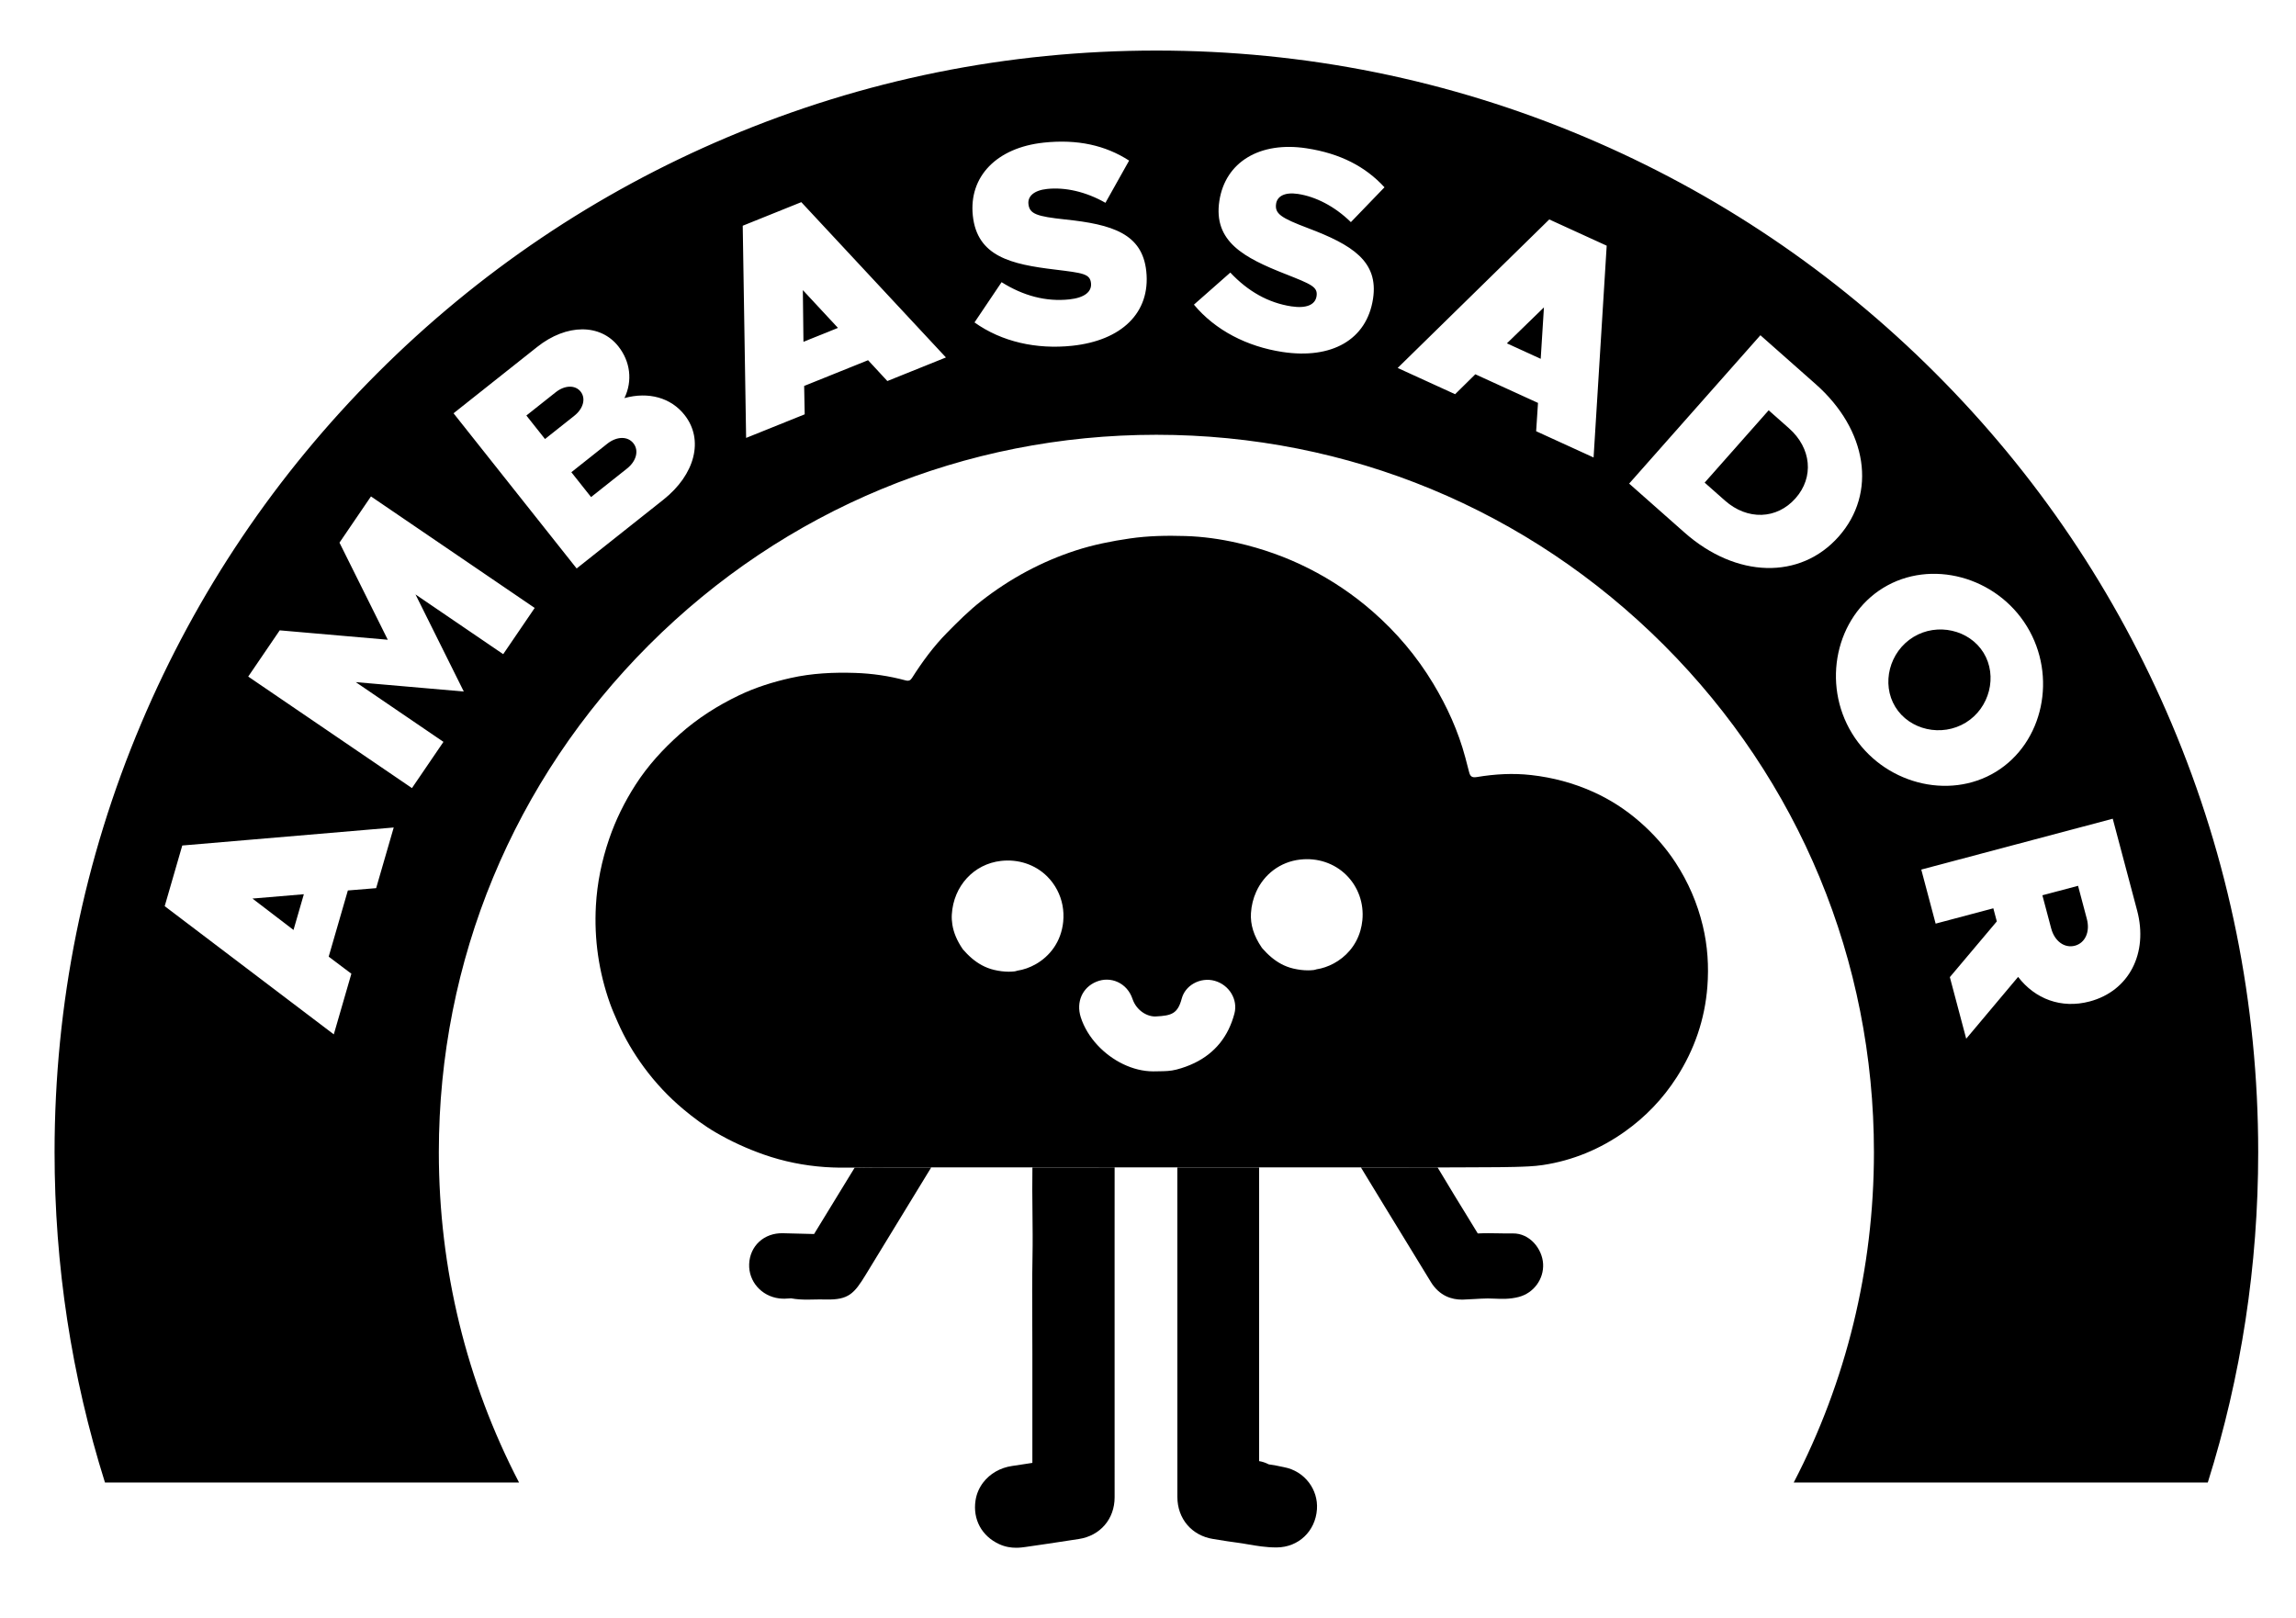 <?xml version="1.0" encoding="UTF-8"?><svg id="Layer_1" xmlns="http://www.w3.org/2000/svg" viewBox="0 0 271.734 191.471"><polygon points="182.727 36.382 178.341 40.643 182.345 42.473 182.727 36.382"/><polygon points="99.173 38.812 95.018 34.342 95.089 40.457 99.173 38.812"/><path d="m212.5,58.985c2.216-2.505,1.885-5.942-.774-8.294l-2.403-2.126-7.575,8.563,2.403,2.125c2.658,2.352,6.133,2.236,8.349-.269Z"/><path d="m232.654,85.531c2.823-1.73,3.783-5.52,2.107-8.256-1.676-2.736-5.489-3.602-8.312-1.872-2.852,1.747-3.812,5.537-2.136,8.273,1.676,2.736,5.489,3.602,8.341,1.855Z"/><path d="m245.563,111.942c1.221-.324,1.822-1.649,1.419-3.167l-1.042-3.925-4.222,1.121,1.042,3.925c.403,1.517,1.583,2.369,2.803,2.045Z"/><path d="m61.431,175.482c-6.203-11.934-9.494-25.261-9.494-39.096,0-22.684,8.834-44.01,24.873-60.049,16.04-16.04,37.366-24.873,60.05-24.873s44.01,8.833,60.05,24.873c16.04,16.04,24.873,37.366,24.873,60.049,0,13.835-3.292,27.162-9.494,39.096h49.006c3.961-12.594,5.966-25.695,5.966-39.096,0-17.594-3.451-34.674-10.257-50.765-6.569-15.531-15.968-29.474-27.937-41.442-11.968-11.968-25.912-21.368-41.442-27.937-16.091-6.806-33.171-10.257-50.765-10.257s-34.674,3.451-50.765,10.257c-15.531,6.569-29.474,15.968-41.442,27.937-11.968,11.969-21.368,25.912-27.937,41.442-6.806,16.091-10.257,33.171-10.257,50.765,0,13.4,2.004,26.502,5.965,39.096h49.006Zm191.497-67.721c1.349,5.08-.961,9.542-5.612,10.778-3.365.894-6.469-.294-8.47-2.906l-6.143,7.317-1.936-7.29,5.558-6.596-.412-1.55-6.828,1.814-1.7-6.399,22.661-6.019,2.882,10.852Zm-30.044-38.178c5.617-3.441,13.381-1.353,17,4.555,3.62,5.908,1.954,13.773-3.663,17.214-5.617,3.441-13.41,1.371-17.029-4.537-3.62-5.908-1.925-13.791,3.692-17.232Zm-14.539-29.902l6.544,5.789c6.135,5.427,7.269,12.9,2.725,18.038-4.545,5.138-12.124,4.949-18.258-.478l-6.544-5.788,15.534-17.56Zm-24.988-13.706l6.797,3.107-1.552,25.069-6.797-3.107.219-3.352-7.418-3.39-2.392,2.359-6.798-3.107,17.941-17.578Zm-31.249,6.453c-4.852-1.913-8.531-3.821-7.796-8.645.705-4.622,4.806-7.069,10.305-6.231,4.015.612,6.988,2.17,9.238,4.618l-3.977,4.123c-1.923-1.881-4.166-3.017-6.257-3.336-1.586-.242-2.46.281-2.593,1.158-.18,1.181.573,1.676,3.771,2.888,5.223,1.97,8.376,3.935,7.702,8.354-.746,4.892-4.927,7.189-10.73,6.304-4.183-.638-7.93-2.555-10.469-5.6l4.307-3.797c2.079,2.216,4.493,3.585,7.226,4.001,1.788.273,2.825-.191,2.98-1.203.17-1.113-.614-1.405-3.706-2.636Zm-28.584-15.546c4.039-.425,7.31.328,10.108,2.127l-2.802,4.997c-2.337-1.332-4.795-1.863-6.899-1.641-1.595.168-2.308.895-2.215,1.778.125,1.188.979,1.475,4.38,1.838,5.552.582,9.1,1.684,9.568,6.13.518,4.922-2.945,8.203-8.783,8.818-4.209.443-8.319-.462-11.548-2.764l3.205-4.764c2.572,1.616,5.256,2.329,8.005,2.039,1.799-.19,2.685-.9,2.578-1.919-.118-1.12-.951-1.204-4.254-1.611-5.179-.621-9.221-1.533-9.733-6.387-.49-4.65,2.858-8.057,8.39-8.64Zm-28.689,7.047l17.117,18.383-6.933,2.792-2.281-2.466-7.566,3.047.065,3.359-6.933,2.792-.401-25.115,6.933-2.792Zm-31.264,17.142c3.503-2.778,7.484-2.756,9.605-.082,1.421,1.792,1.715,4.085.725,6.133,2.861-.787,5.496-.046,7.108,1.986,2.333,2.942,1.25,7.068-2.494,10.037l-10.268,8.144-14.57-18.37,9.894-7.847Zm-30.464,33.542l12.787,1.112-5.717-11.492,3.727-5.472,19.378,13.2-3.728,5.472-10.38-7.071,5.716,11.492-12.787-1.112,10.38,7.071-3.728,5.472-19.378-13.2,3.727-5.472Zm-11.536,25.468l25.026-2.131-2.079,7.179-3.348.274-2.269,7.834,2.684,2.021-2.079,7.179-20.013-15.176,2.079-7.179Z"/><polygon points="34.737 110.076 35.961 105.847 29.879 106.36 34.737 110.076"/><path d="m74.203,55.465c1.123-.891,1.438-2.142.759-2.998-.679-.856-1.969-.834-3.092.056l-4.251,3.372,2.333,2.941,4.252-3.372Z"/><path d="m68.72,46.354c-.637-.803-1.878-.776-2.948.073l-3.476,2.757,2.205,2.781,3.476-2.757c1.07-.848,1.379-2.052.742-2.854Z"/><path d="m128.538,138.184c-.146 0-.292 0-.439 0-.695-0-1.391-0-2.086-0-1.275-0-2.551-0-3.826-0-.03,1.775-.011,3.556.007,5.278.018,1.74.037,3.539.004,5.285-.05,2.685-.038,5.396-.026,8.018.005,1.172.011,2.345.011,3.516l-.001,4.854c-0,2.674-.001,5.348-0,8.022-.275.042-.549.084-.819.127-.526.082-1.052.164-1.579.239-1.422.204-2.636.926-3.424,1.958-.469.615-.787,1.339-.906,2.131-.338,2.23.732,4.207,2.791,5.16.734.34,1.432.432,2.019.432.445,0,.825-.054,1.109-.093,1.801-.252,3.618-.531,5.374-.8l.936-.143c2.532-.387,4.233-2.37,4.233-4.933l-0-1.754-.002-27.637c-0-2.146.001-4.293.002-6.439l.001-3.223h-.844c-.845 0-1.689.001-2.534.001Z"/><path d="m143.105,138.183c-.167,0-.334-0-.501-0h-3.264l.004,37.299 0,1.707c0,2.578,1.703,4.578,4.236,4.978l.681.109c.702.113,1.428.231,2.174.325.397.05.817.122,1.261.199.992.171,2.113.365,3.337.365.025,0,.05,0,.075-0,2.572-.017,4.571-1.913,4.754-4.509.083-1.177-.279-2.29-.949-3.173-.699-.921-1.732-1.592-2.954-1.818-.152-.028-.304-.061-.456-.094-.392-.084-.843-.182-1.346-.239-.398-.208-.782-.327-1.14-.385.006-9.938.004-19.875.002-29.813l-.001-4.951c-1.512 0-3.024 0-4.536 0-.459,0-.918,0-1.377 0Z"/><path d="m103.935,138.185c-.927-.002-1.856.017-2.784.028l-.948,1.549c-1.287,2.101-2.573,4.203-3.856,6.306-1.413-.045-2.582-.075-3.697-.094-2.219-.05-3.901,1.495-3.985,3.65-.08,2.048,1.442,3.794,3.539,4.062.481.062.896.03,1.199.007.072-.005.165-.012.219-.014.669.124,1.308.154,1.903.154.279,0,.549-.007.808-.013.22-.005.441-.011.66-.011.294-.006.548.004.767.009,2.662.056,3.333-.681,4.722-2.966l.088-.145c1.642-2.698,3.288-5.392,4.935-8.087l2.709-4.437c-.934-0-1.869-0-2.803-0-1.158.001-2.317.002-3.475.003Z"/><path d="m169.328,151.721c1.049,1.725,2.55,2.11,3.679,2.11.052,0,.103-.001.153-.002.449-.014.898-.04,1.346-.067.551-.033,1.071-.063,1.579-.068.239,0,.501.01.779.022.816.036,1.83.082,2.912-.207,1.749-.469,2.948-2.111,2.852-3.906-.096-1.775-1.571-3.637-3.586-3.606-.535.011-1.078.001-1.652-.01-.81-.015-1.639-.03-2.494.013-.521-.862-1.048-1.718-1.562-2.553-.391-.634-.781-1.268-1.168-1.904-.644-1.058-1.282-2.12-1.92-3.182l-.104-.173c-.932-.001-1.863-.004-2.794-.003-1.161-.001-2.322-.002-3.483-.003-.934 0-1.868 0-2.802 0l1.475,2.423c.558.918,1.117,1.836,1.677,2.752l1.705,2.784c1.139,1.858,2.277,3.717,3.41,5.58Z"/><path d="m167.346,138.185c.931-.001,1.863.002,2.794.003,1.131.001,2.262 0,3.393-.013,1.917-.023,3.834.004,5.752-.05,1.113-.032,2.231-.06,3.319-.224,3.532-.533,6.775-1.886,9.676-3.942,2.454-1.74,4.524-3.892,6.163-6.449,2.102-3.28,3.329-6.858,3.626-10.721.186-2.411.032-4.821-.54-7.201-.646-2.69-1.722-5.179-3.227-7.485-1.183-1.813-2.616-3.415-4.25-4.839-1.668-1.453-3.508-2.64-5.522-3.543-2.327-1.042-4.753-1.689-7.305-1.978-2.174-.247-4.306-.118-6.434.234-.609.101-.792-.096-.92-.587-.151-.578-.298-1.157-.452-1.734-.832-3.107-2.146-6.004-3.798-8.746-1.938-3.217-4.338-6.058-7.171-8.532-2.313-2.02-4.839-3.719-7.577-5.101-2.685-1.355-5.499-2.348-8.432-3.017-2.029-.462-4.083-.748-6.155-.811-2.191-.067-4.376-.03-6.569.289-2.179.317-4.325.745-6.402,1.42-4.065,1.322-7.783,3.334-11.161,5.969-1.465,1.143-2.772,2.451-4.071,3.77-1.592,1.616-2.926,3.431-4.138,5.341-.194.306-.39.402-.783.296-1.95-.527-3.944-.815-5.963-.881-2.562-.083-5.11.037-7.624.601-2.111.474-4.166,1.118-6.118,2.054-2.532,1.213-4.88,2.707-6.989,4.581-2.015,1.79-3.815,3.764-5.266,6.028-1.284,2.003-2.337,4.131-3.111,6.396-.877,2.567-1.418,5.202-1.566,7.9-.217,3.955.338,7.818,1.667,11.559.267.751.593,1.479.913,2.211.835,1.912,1.892,3.695,3.121,5.364,1.351,1.833,2.907,3.495,4.66,4.961,1.211,1.012,2.478,1.956,3.841,2.749,1.799,1.046,3.685,1.91,5.655,2.602,2.353.826,4.781,1.312,7.248,1.484,1.17.082,2.345.084,3.522.07.928-.01,1.857-.03,2.784-.028,1.158-.001,2.317-.002,3.475-.003.934 0,1.869 0,2.803 0,3.991 0,7.983.001,11.974.001,1.275 0,2.551 0,3.826 0.0.695 0,1.391 0,2.086 0.0.146-0.0.292-0.0.439-0.0.845-0,1.689-.001,2.534-.001h.844c2.475-0,4.949-0,7.424-0h3.264c.167,0,.334 0.0.501 0.0.459-0.0.918-0,1.377-0,1.512,0,3.024,0,4.536-0,4.014,0,8.029-0,12.043-0.0.934,0,1.868,0,2.802-0,1.161.001,2.322.002,3.483.003Zm-41.514-29.087c-.244,2.427-1.632,4.112-3.255,5.033-.705.4-1.454.658-2.174.765l-.045.014c-.042.013-.084.026-.126.038l-.178.034c-.218.024-.438.036-.663.036-.544,0-1.113-.07-1.722-.211-1.101-.255-1.973-.799-2.65-1.374-.406-.345-.742-.701-1.016-1.012l-.086-.111c-.659-.969-1.054-1.915-1.205-2.865-.063-.399-.088-.799-.064-1.201.203-3.368,2.599-5.976,5.824-6.341,2.055-.231,4.042.432,5.451,1.825.487.481.886,1.029,1.195,1.622.59,1.131.846,2.427.713,3.75Zm20.263,10.876c-.719,2.719-2.306,4.677-4.721,5.848-.657.319-1.373.583-2.153.784-.703.181-1.36.189-2.056.198-.14.002-.284.004-.435.007-.08.003-.161.004-.241.004-2.404,0-4.882-1.243-6.616-3.121-.884-.958-1.579-2.078-1.964-3.288-.572-1.797.191-3.526,1.854-4.204.83-.339,1.726-.324,2.523.041.82.376,1.439,1.081,1.743,1.985.479,1.425,1.787,2.144,2.779,2.085,1.833-.098,2.571-.306,3.051-2.11.2-.75.701-1.386,1.413-1.791.759-.433,1.667-.548,2.491-.315,1.723.486,2.769,2.225,2.333,3.877Zm15.142-11.036c-.042.419-.12.814-.226,1.189-.523,1.856-1.767,3.165-3.165,3.916-.665.357-1.364.592-2.038.693l-.044.013c-.044.014-.088.027-.132.039l-.174.033c-.217.024-.438.036-.663.036-.544,0-1.112-.07-1.722-.211-1.067-.247-1.918-.766-2.585-1.321-.435-.361-.793-.737-1.08-1.064l-.086-.111c-.936-1.377-1.351-2.708-1.269-4.066.055-.905.272-1.753.617-2.519.938-2.086,2.849-3.555,5.208-3.822,2.054-.233,4.042.433,5.452,1.825,1.415,1.398,2.111,3.355,1.908,5.371Z"/></svg>